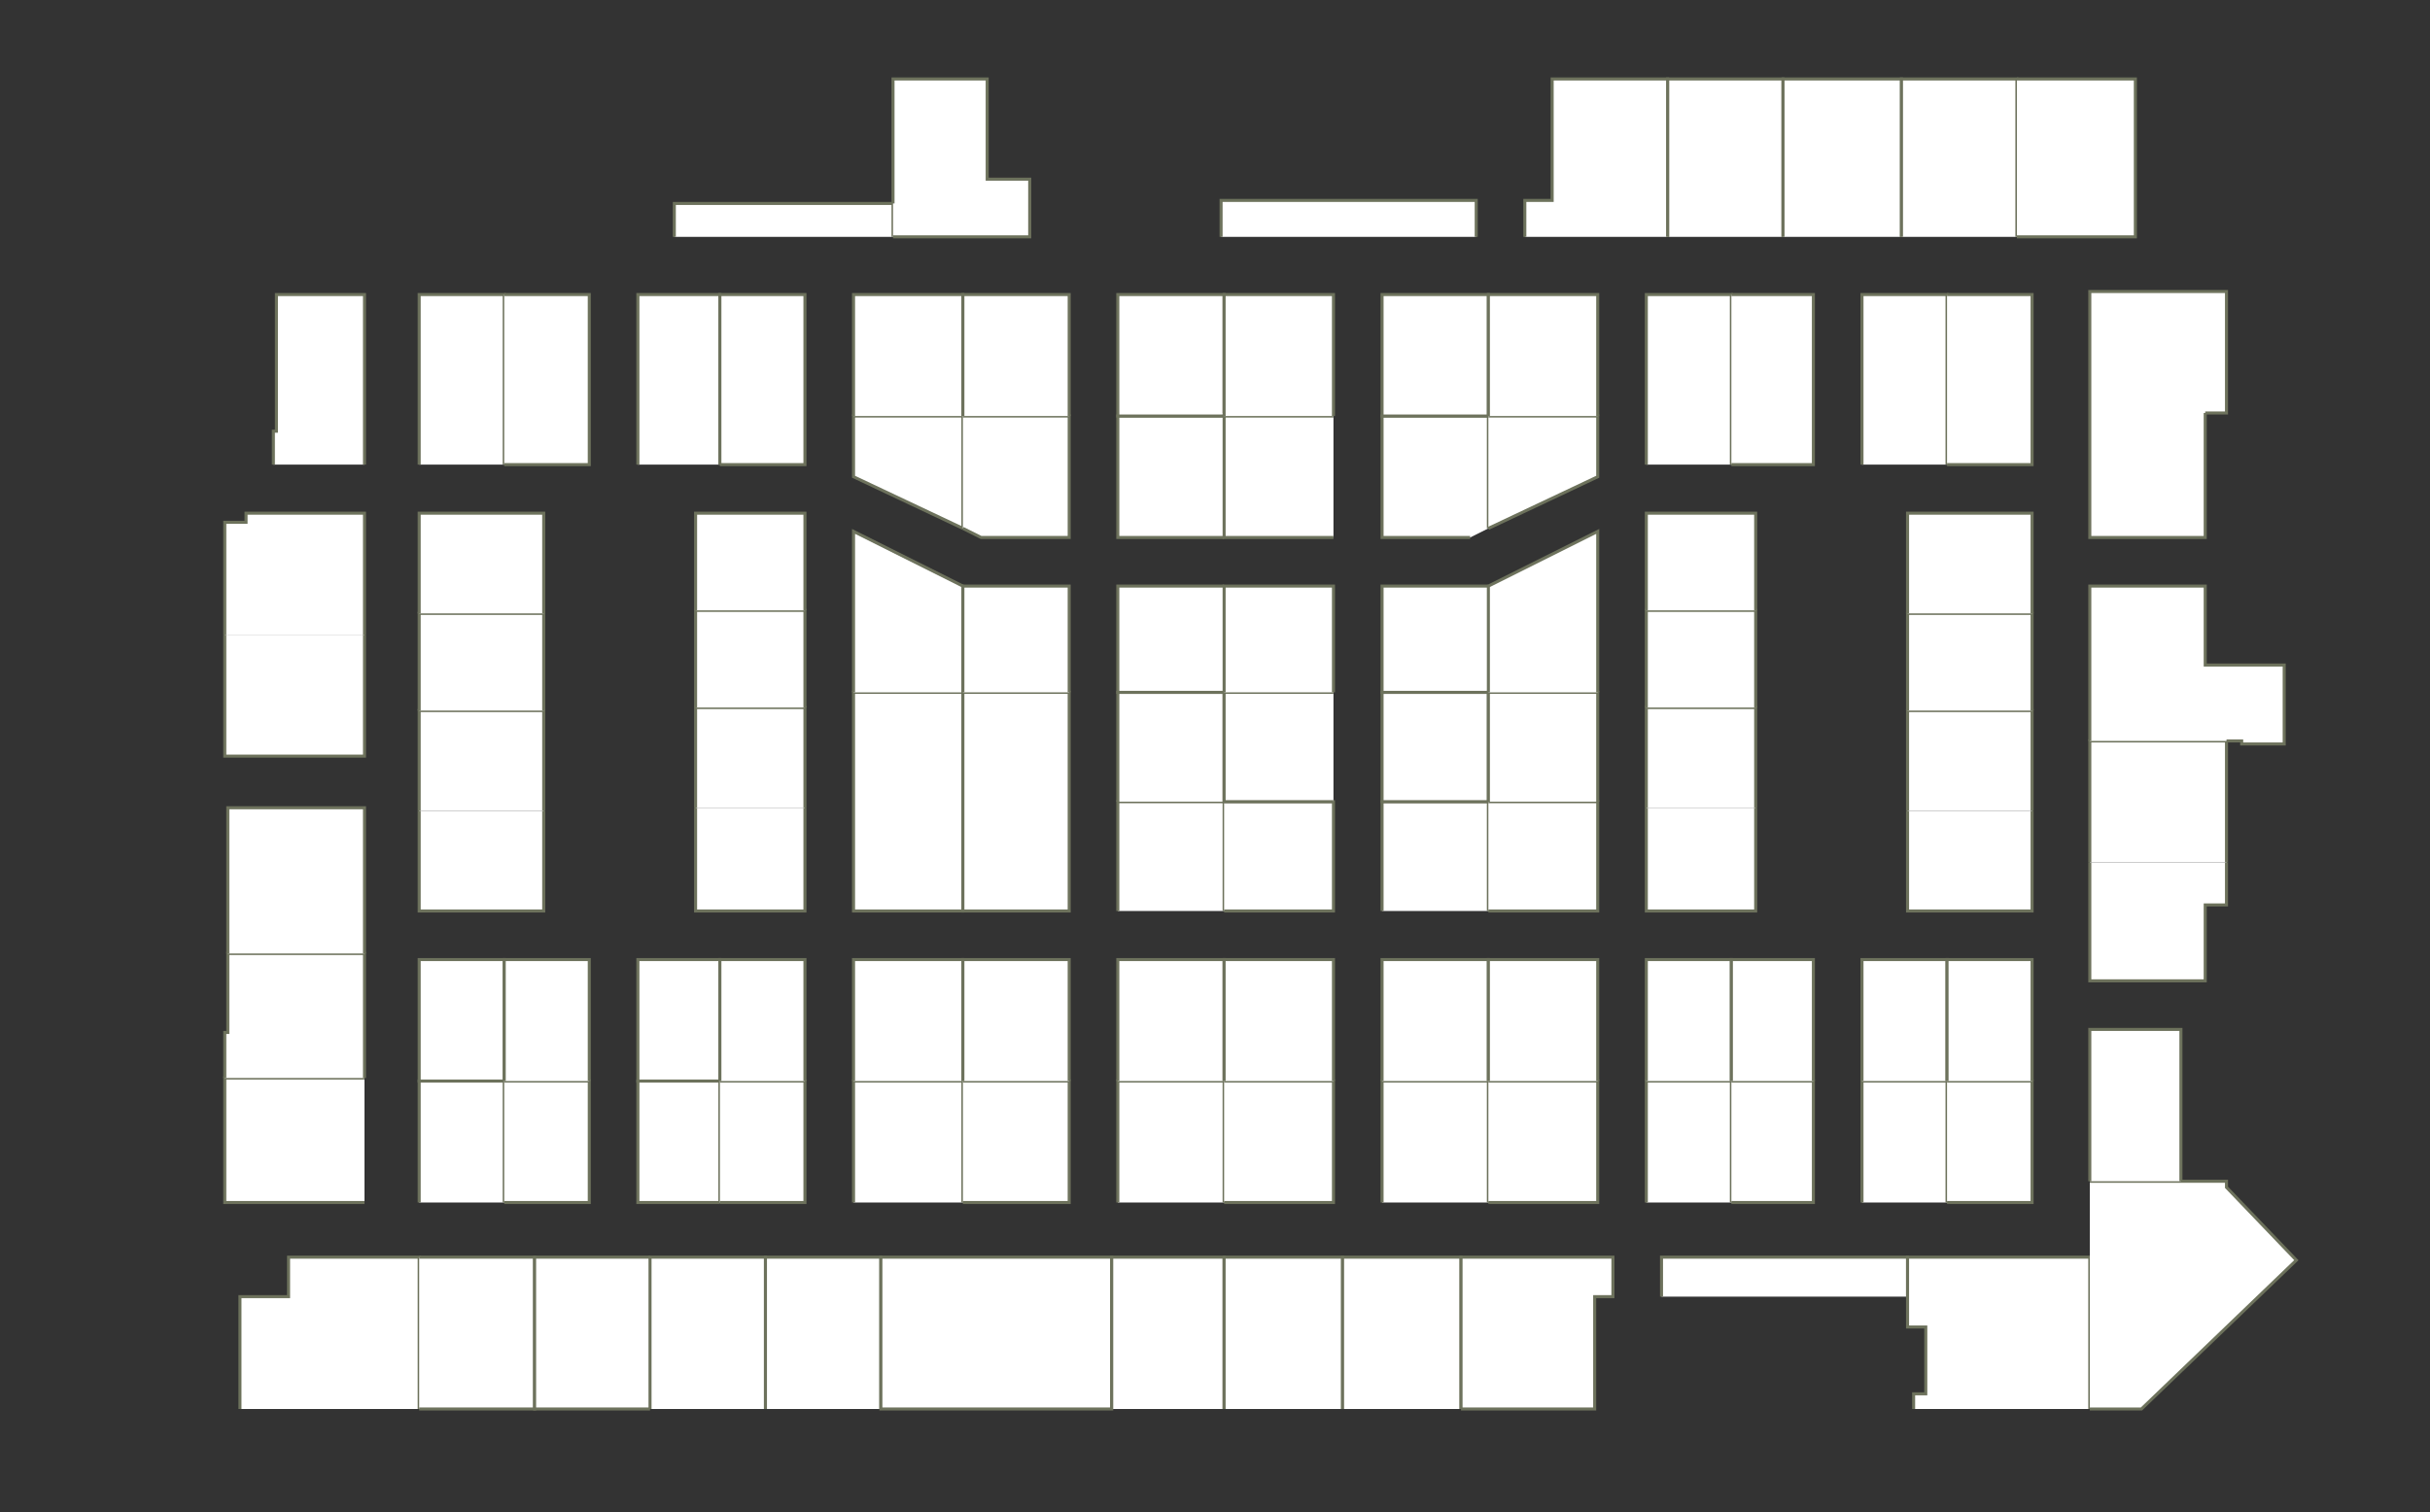 <?xml version="1.0" encoding="utf-8" ?>
<svg baseProfile="full" height="498" version="1.1" width="800" xmlns="http://www.w3.org/2000/svg" xmlns:ev="http://www.w3.org/2001/xml-events" xmlns:xlink="http://www.w3.org/1999/xlink"><rect width="100%" height="100%" fill="#333333" stroke="none"/><defs /><g id="4A01" stroke="red"><polyline fill="#FFFFFF" points="79,464 79,427 95,427 95,414 138,414 138,464" stroke="#6d725c" /></g><g id="4A02" stroke="red"><polyline fill="#FFFFFF" points="138,414 176,414 176,464 138,464" stroke="#6d725c" /></g><g id="4A03" stroke="red"><polyline fill="#FFFFFF" points="120,396 74,396 74,355 74,355 120,355" stroke="#6d725c" /></g><g id="4A04" stroke="red"><polyline fill="#FFFFFF" points="138,396 138,356 166,356 166,396" stroke="#6d725c" /></g><g id="4A05" stroke="red"><polyline fill="#FFFFFF" points="74,355 74,340 75,340 75,314 120,314 120,355" stroke="#6d725c" /></g><g id="4A06" stroke="red"><polyline fill="#FFFFFF" points="166,356 138,356 138,316 166,316 166,356" stroke="#6d725c" /></g><g id="4A07" stroke="red"><polyline fill="#FFFFFF" points="75,314 75,266 120,266 120,314 120,314" stroke="#6d725c" /></g><g id="4A08" stroke="red"><polyline fill="#FFFFFF" points="179,267 179,300 138,300 138,267" stroke="#6d725c" /></g><g id="4A10" stroke="red"><polyline fill="#FFFFFF" points="138,267 138,234 179,234 179,267" stroke="#6d725c" /></g><g id="4A11" stroke="red"><polyline fill="#FFFFFF" points="120,209 120,249 74,249 74,209" stroke="#6d725c" /></g><g id="4A12" stroke="red"><polyline fill="#FFFFFF" points="138,234 138,202 179,202 179,234" stroke="#6d725c" /></g><g id="4A13" stroke="red"><polyline fill="#FFFFFF" points="74,209 74,172 81,172 81,169 120,169 120,209" stroke="#6d725c" /></g><g id="4A14" stroke="red"><polyline fill="#FFFFFF" points="138,202 138,169 179,169 179,202" stroke="#6d725c" /></g><g id="4A15" stroke="red"><polyline fill="#FFFFFF" points="90,153 90,142 91,142 91,97 120,97 120,153" stroke="#6d725c" /></g><g id="4A16" stroke="red"><polyline fill="#FFFFFF" points="138,153 138,97 166,97 166,153" stroke="#6d725c" /></g><g id="4B01" stroke="red"><polyline fill="#FFFFFF" points="214,464 176,464 176,414 214,414" stroke="#6d725c" /></g><g id="4B02" stroke="red"><polyline fill="#FFFFFF" points="214,464 214,414 252,414 252,464" stroke="#6d725c" /></g><g id="4B03" stroke="red"><polyline fill="#FFFFFF" points="166,356 166,356 194,356 194,356 194,396 166,396" stroke="#6d725c" /></g><g id="4B04" stroke="red"><polyline fill="#FFFFFF" points="237,396 210,396 210,356 237,356 237,396" stroke="#6d725c" /></g><g id="4B05" stroke="red"><polyline fill="#FFFFFF" points="166,356 166,316 194,316 194,356" stroke="#6d725c" /></g><g id="4B06" stroke="red"><polyline fill="#FFFFFF" points="237,356 210,356 210,316 237,316 237,356" stroke="#6d725c" /></g><g id="4B07" stroke="red"><polyline fill="#FFFFFF" points="166,97 194,97 194,153 166,153 166,153" stroke="#6d725c" /></g><g id="4B08" stroke="red"><polyline fill="#FFFFFF" points="210,153 210,97 237,97 237,153" stroke="#6d725c" /></g><g id="4C01" stroke="red"><polyline fill="#FFFFFF" points="252,464 252,414 290,414 290,464" stroke="#6d725c" /></g><g id="4C02" stroke="red"><polyline fill="#FFFFFF" points="328,464 290,464 290,414 328,414" stroke="#6d725c" /></g><g id="4C03" stroke="red"><polyline fill="#FFFFFF" points="237,356 265,356 265,356 265,396 237,396" stroke="#6d725c" /></g><g id="4C04" stroke="red"><polyline fill="#FFFFFF" points="281,396 281,356 317,356 317,396" stroke="#6d725c" /></g><g id="4C05" stroke="red"><polyline fill="#FFFFFF" points="237,356 237,316 265,316 265,356" stroke="#6d725c" /></g><g id="4C06" stroke="red"><polyline fill="#FFFFFF" points="281,356 281,316 317,316 317,356" stroke="#6d725c" /></g><g id="4C07" stroke="red"><polyline fill="#FFFFFF" points="265,266 265,300 229,300 229,266" stroke="#6d725c" /></g><g id="4C08" stroke="red"><polyline fill="#FFFFFF" points="317,264 317,264 317,300 281,300 281,264" stroke="#6d725c" /></g><g id="4C09" stroke="red"><polyline fill="#FFFFFF" points="229,266 229,233 265,233 265,266" stroke="#6d725c" /></g><g id="4C10" stroke="red"><polyline fill="#FFFFFF" points="281,264 281,228 317,228 317,264" stroke="#6d725c" /></g><g id="4C11" stroke="red"><polyline fill="#FFFFFF" points="229,233 229,201 265,201 265,233" stroke="#6d725c" /></g><g id="4C12" stroke="red"><polyline fill="#FFFFFF" points="281,228 281,175 317,193 317,228" stroke="#6d725c" /></g><g id="4C13" stroke="red"><polyline fill="#FFFFFF" points="229,201 229,169 265,169 265,201" stroke="#6d725c" /></g><g id="4C14" stroke="red"><polyline fill="#FFFFFF" points="317,174 281,157 281,137 317,137 317,174" stroke="#6d725c" /></g><g id="4C15" stroke="red"><polyline fill="#FFFFFF" points="237,153 237,97 265,97 265,153 237,153 237,153" stroke="#6d725c" /></g><g id="4C16" stroke="red"><polyline fill="#FFFFFF" points="281,137 281,97 317,97 317,137" stroke="#6d725c" /></g><g id="4C17" stroke="red"><polyline fill="#FFFFFF" points="222,78 222,75 222,67 294,67 294,78" stroke="#6d725c" /></g><g id="4D01" stroke="red"><polyline fill="#FFFFFF" points="328,414 366,414 366,464 328,464" stroke="#6d725c" /></g><g id="4D02" stroke="red"><polyline fill="#FFFFFF" points="366,464 366,414 403,414 403,464" stroke="#6d725c" /></g><g id="4D03" stroke="red"><polyline fill="#FFFFFF" points="317,356 352,356 352,396 317,396" stroke="#6d725c" /></g><g id="4D04" stroke="red"><polyline fill="#FFFFFF" points="368,396 368,356 403,356 403,396" stroke="#6d725c" /></g><g id="4D05" stroke="red"><polyline fill="#FFFFFF" points="317,356 317,316 352,316 352,356" stroke="#6d725c" /></g><g id="4D06" stroke="red"><polyline fill="#FFFFFF" points="368,356 368,316 403,316 403,356" stroke="#6d725c" /></g><g id="4D07" stroke="red"><polyline fill="#FFFFFF" points="352,264 352,300 317,300 317,264" stroke="#6d725c" /></g><g id="4D08" stroke="red"><polyline fill="#FFFFFF" points="368,300 368,264 403,264 403,300" stroke="#6d725c" /></g><g id="4D09" stroke="red"><polyline fill="#FFFFFF" points="317,264 317,228 352,228 352,264" stroke="#6d725c" /></g><g id="4D10" stroke="red"><polyline fill="#FFFFFF" points="368,264 368,228 403,228 403,264" stroke="#6d725c" /></g><g id="4D11" stroke="red"><polyline fill="#FFFFFF" points="317,228 317,193 352,193 352,228" stroke="#6d725c" /></g><g id="4D12" stroke="red"><polyline fill="#FFFFFF" points="403,228 403,228 368,228 368,193 403,193" stroke="#6d725c" /></g><g id="4D13" stroke="red"><polyline fill="#FFFFFF" points="317,137 317,137 352,137 352,137 352,177 323,177 317,174" stroke="#6d725c" /></g><g id="4D14" stroke="red"><polyline fill="#FFFFFF" points="403,177 368,177 368,137 403,137 403,137" stroke="#6d725c" /></g><g id="4D15" stroke="red"><polyline fill="#FFFFFF" points="317,137 317,97 352,97 352,137" stroke="#6d725c" /></g><g id="4D16" stroke="red"><polyline fill="#FFFFFF" points="403,137 368,137 368,97 403,97 403,136" stroke="#6d725c" /></g><g id="4D17" stroke="red"><polyline fill="#FFFFFF" points="294,67 294,26 325,26 325,59 339,59 339,78 294,78" stroke="#6d725c" /></g><g id="4E01" stroke="red"><polyline fill="#FFFFFF" points="403,464 403,414 442,414 442,464" stroke="#6d725c" /></g><g id="4E02" stroke="red"><polyline fill="#FFFFFF" points="442,464 442,414 481,414 481,464" stroke="#6d725c" /></g><g id="4E03" stroke="red"><polyline fill="#FFFFFF" points="403,356 439,356 439,396 403,396" stroke="#6d725c" /></g><g id="4E04" stroke="red"><polyline fill="#FFFFFF" points="455,396 455,356 490,356 490,396" stroke="#6d725c" /></g><g id="4E05" stroke="red"><polyline fill="#FFFFFF" points="403,356 403,316 439,316 439,356" stroke="#6d725c" /></g><g id="4E06" stroke="red"><polyline fill="#FFFFFF" points="455,356 455,316 490,316 490,356" stroke="#6d725c" /></g><g id="4E07" stroke="red"><polyline fill="#FFFFFF" points="403,264 403,264 439,264 439,300 403,300" stroke="#6d725c" /></g><g id="4E08" stroke="red"><polyline fill="#FFFFFF" points="455,300 455,264 490,264 490,300" stroke="#6d725c" /></g><g id="4E09" stroke="red"><polyline fill="#FFFFFF" points="439,264 403,264 403,228 439,228" stroke="#6d725c" /></g><g id="4E10" stroke="red"><polyline fill="#FFFFFF" points="490,228 490,264 455,264 455,264 455,228 490,228" stroke="#6d725c" /></g><g id="4E11" stroke="red"><polyline fill="#FFFFFF" points="403,228 403,193 439,193 439,228" stroke="#6d725c" /></g><g id="4E12" stroke="red"><polyline fill="#FFFFFF" points="490,228 455,228 455,193 490,193 490,193" stroke="#6d725c" /></g><g id="4E13" stroke="red"><polyline fill="#FFFFFF" points="439,177 403,177 403,137 439,137" stroke="#6d725c" /></g><g id="4E14" stroke="red"><polyline fill="#FFFFFF" points="484,177 455,177 455,137 490,137 490,174" stroke="#6d725c" /></g><g id="4E15" stroke="red"><polyline fill="#FFFFFF" points="403,137 403,136 403,97 439,97 439,137" stroke="#6d725c" /></g><g id="4E16" stroke="red"><polyline fill="#FFFFFF" points="490,137 455,137 455,137 455,137 455,97 490,97 490,137" stroke="#6d725c" /></g><g id="4E17" stroke="red"><polyline fill="#FFFFFF" points="402,78 402,66 486,66 486,78" stroke="#6d725c" /></g><g id="4F01" stroke="red"><polyline fill="#FFFFFF" points="481,464 481,414 531,414 531,427 525,427 525,464 481,464 481,464" stroke="#6d725c" /></g><g id="4F03" stroke="red"><polyline fill="#FFFFFF" points="490,356 526,356 526,396 490,396" stroke="#6d725c" /></g><g id="4F04" stroke="red"><polyline fill="#FFFFFF" points="542,396 542,356 570,356 570,396" stroke="#6d725c" /></g><g id="4F05" stroke="red"><polyline fill="#FFFFFF" points="490,356 490,316 526,316 526,356" stroke="#6d725c" /></g><g id="4F06" stroke="red"><polyline fill="#FFFFFF" points="542,356 542,316 570,316 570,356" stroke="#6d725c" /></g><g id="4F07" stroke="red"><polyline fill="#FFFFFF" points="490,264 526,264 526,300 490,300" stroke="#6d725c" /></g><g id="4F08" stroke="red"><polyline fill="#FFFFFF" points="578,266 578,300 542,300 542,266" stroke="#6d725c" /></g><g id="4F09" stroke="red"><polyline fill="#FFFFFF" points="490,264 490,228 526,228 526,264" stroke="#6d725c" /></g><g id="4F10" stroke="red"><polyline fill="#FFFFFF" points="542,266 542,233 578,233 578,266" stroke="#6d725c" /></g><g id="4F12" stroke="red"><polyline fill="#FFFFFF" points="542,233 542,201 578,201 578,233" stroke="#6d725c" /></g><g id="4F13" stroke="red"><polyline fill="#FFFFFF" points="490,228 490,193 526,175 526,228" stroke="#6d725c" /></g><g id="4F14" stroke="red"><polyline fill="#FFFFFF" points="542,201 542,169 578,169 578,201" stroke="#6d725c" /></g><g id="4F15" stroke="red"><polyline fill="#FFFFFF" points="490,137 490,137 490,137 526,137 526,137 526,157 490,174 490,174" stroke="#6d725c" /></g><g id="4F16" stroke="red"><polyline fill="#FFFFFF" points="542,153 542,97 570,97 570,153" stroke="#6d725c" /></g><g id="4F17" stroke="red"><polyline fill="#FFFFFF" points="490,137 490,97 526,97 526,137" stroke="#6d725c" /></g><g id="4F18" stroke="red"><polyline fill="#FFFFFF" points="549,78 549,26 587,26 587,78" stroke="#6d725c" /></g><g id="4F19" stroke="red"><polyline fill="#FFFFFF" points="502,78 502,66 511,66 511,26 549,26 549,78" stroke="#6d725c" /></g><g id="4G01" stroke="red"><polyline fill="#FFFFFF" points="547,427 547,414 628,414 628,427" stroke="#6d725c" /></g><g id="4G03" stroke="red"><polyline fill="#FFFFFF" points="570,356 597,356 597,396 570,396" stroke="#6d725c" /></g><g id="4G04" stroke="red"><polyline fill="#FFFFFF" points="613,396 613,356 641,356 641,396" stroke="#6d725c" /></g><g id="4G05" stroke="red"><polyline fill="#FFFFFF" points="570,356 570,316 597,316 597,356" stroke="#6d725c" /></g><g id="4G06" stroke="red"><polyline fill="#FFFFFF" points="613,356 613,316 641,316 641,356" stroke="#6d725c" /></g><g id="4G07" stroke="red"><polyline fill="#FFFFFF" points="570,97 597,97 597,153 570,153" stroke="#6d725c" /></g><g id="4G08" stroke="red"><polyline fill="#FFFFFF" points="613,153 613,97 641,97 641,153" stroke="#6d725c" /></g><g id="4G09" stroke="red"><polyline fill="#FFFFFF" points="587,78 587,26 626,26 626,78" stroke="#6d725c" /></g><g id="4H01" stroke="red"><polyline fill="#FFFFFF" points="630,464 630,459 634,459 634,437 628,437 628,427 628,414 688,414 688,464" stroke="#6d725c" /></g><g id="4H02" stroke="red"><polyline fill="#FFFFFF" points="688,389 718,389 733,389 733,391 756,415 705,464 705,464 688,464" stroke="#6d725c" /></g><g id="4H03" stroke="red"><polyline fill="#FFFFFF" points="641,356 669,356 669,396 641,396" stroke="#6d725c" /></g><g id="4H04" stroke="red"><polyline fill="#FFFFFF" points="688,389 688,339 718,339 718,389" stroke="#6d725c" /></g><g id="4H05" stroke="red"><polyline fill="#FFFFFF" points="641,356 641,316 669,316 669,356" stroke="#6d725c" /></g><g id="4H06" stroke="red"><polyline fill="#FFFFFF" points="733,284 733,298 726,298 726,323 688,323 688,284 688,284" stroke="#6d725c" /></g><g id="4H07" stroke="red"><polyline fill="#FFFFFF" points="669,267 669,300 628,300 628,267" stroke="#6d725c" /></g><g id="4H08" stroke="red"><polyline fill="#FFFFFF" points="688,284 688,244 688,244 733,244 733,284" stroke="#6d725c" /></g><g id="4H09" stroke="red"><polyline fill="#FFFFFF" points="628,267 628,234 628,234 669,234 669,267" stroke="#6d725c" /></g><g id="4H10" stroke="red"><polyline fill="#FFFFFF" points="688,244 688,193 726,193 726,219 752,219 752,245 738,245 738,244 733,244" stroke="#6d725c" /></g><g id="4H11" stroke="red"><polyline fill="#FFFFFF" points="628,234 628,202 669,202 669,234" stroke="#6d725c" /></g><g id="4H13" stroke="red"><polyline fill="#FFFFFF" points="628,202 628,169 669,169 669,202" stroke="#6d725c" /></g><g id="4H14" stroke="red"><polyline fill="#FFFFFF" points="726,136 726,177 688,177 688,136" stroke="#6d725c" /></g><g id="4H15" stroke="red"><polyline fill="#FFFFFF" points="641,97 669,97 669,153 641,153" stroke="#6d725c" /></g><g id="4H16" stroke="red"><polyline fill="#FFFFFF" points="688,136 688,96 733,96 733,136 726,136" stroke="#6d725c" /></g><g id="4H17" stroke="red"><polyline fill="#FFFFFF" points="626,78 626,26 664,26 664,78" stroke="#6d725c" /></g><g id="4H18" stroke="red"><polyline fill="#FFFFFF" points="664,26 703,26 703,78 664,78" stroke="#6d725c" /></g></svg>